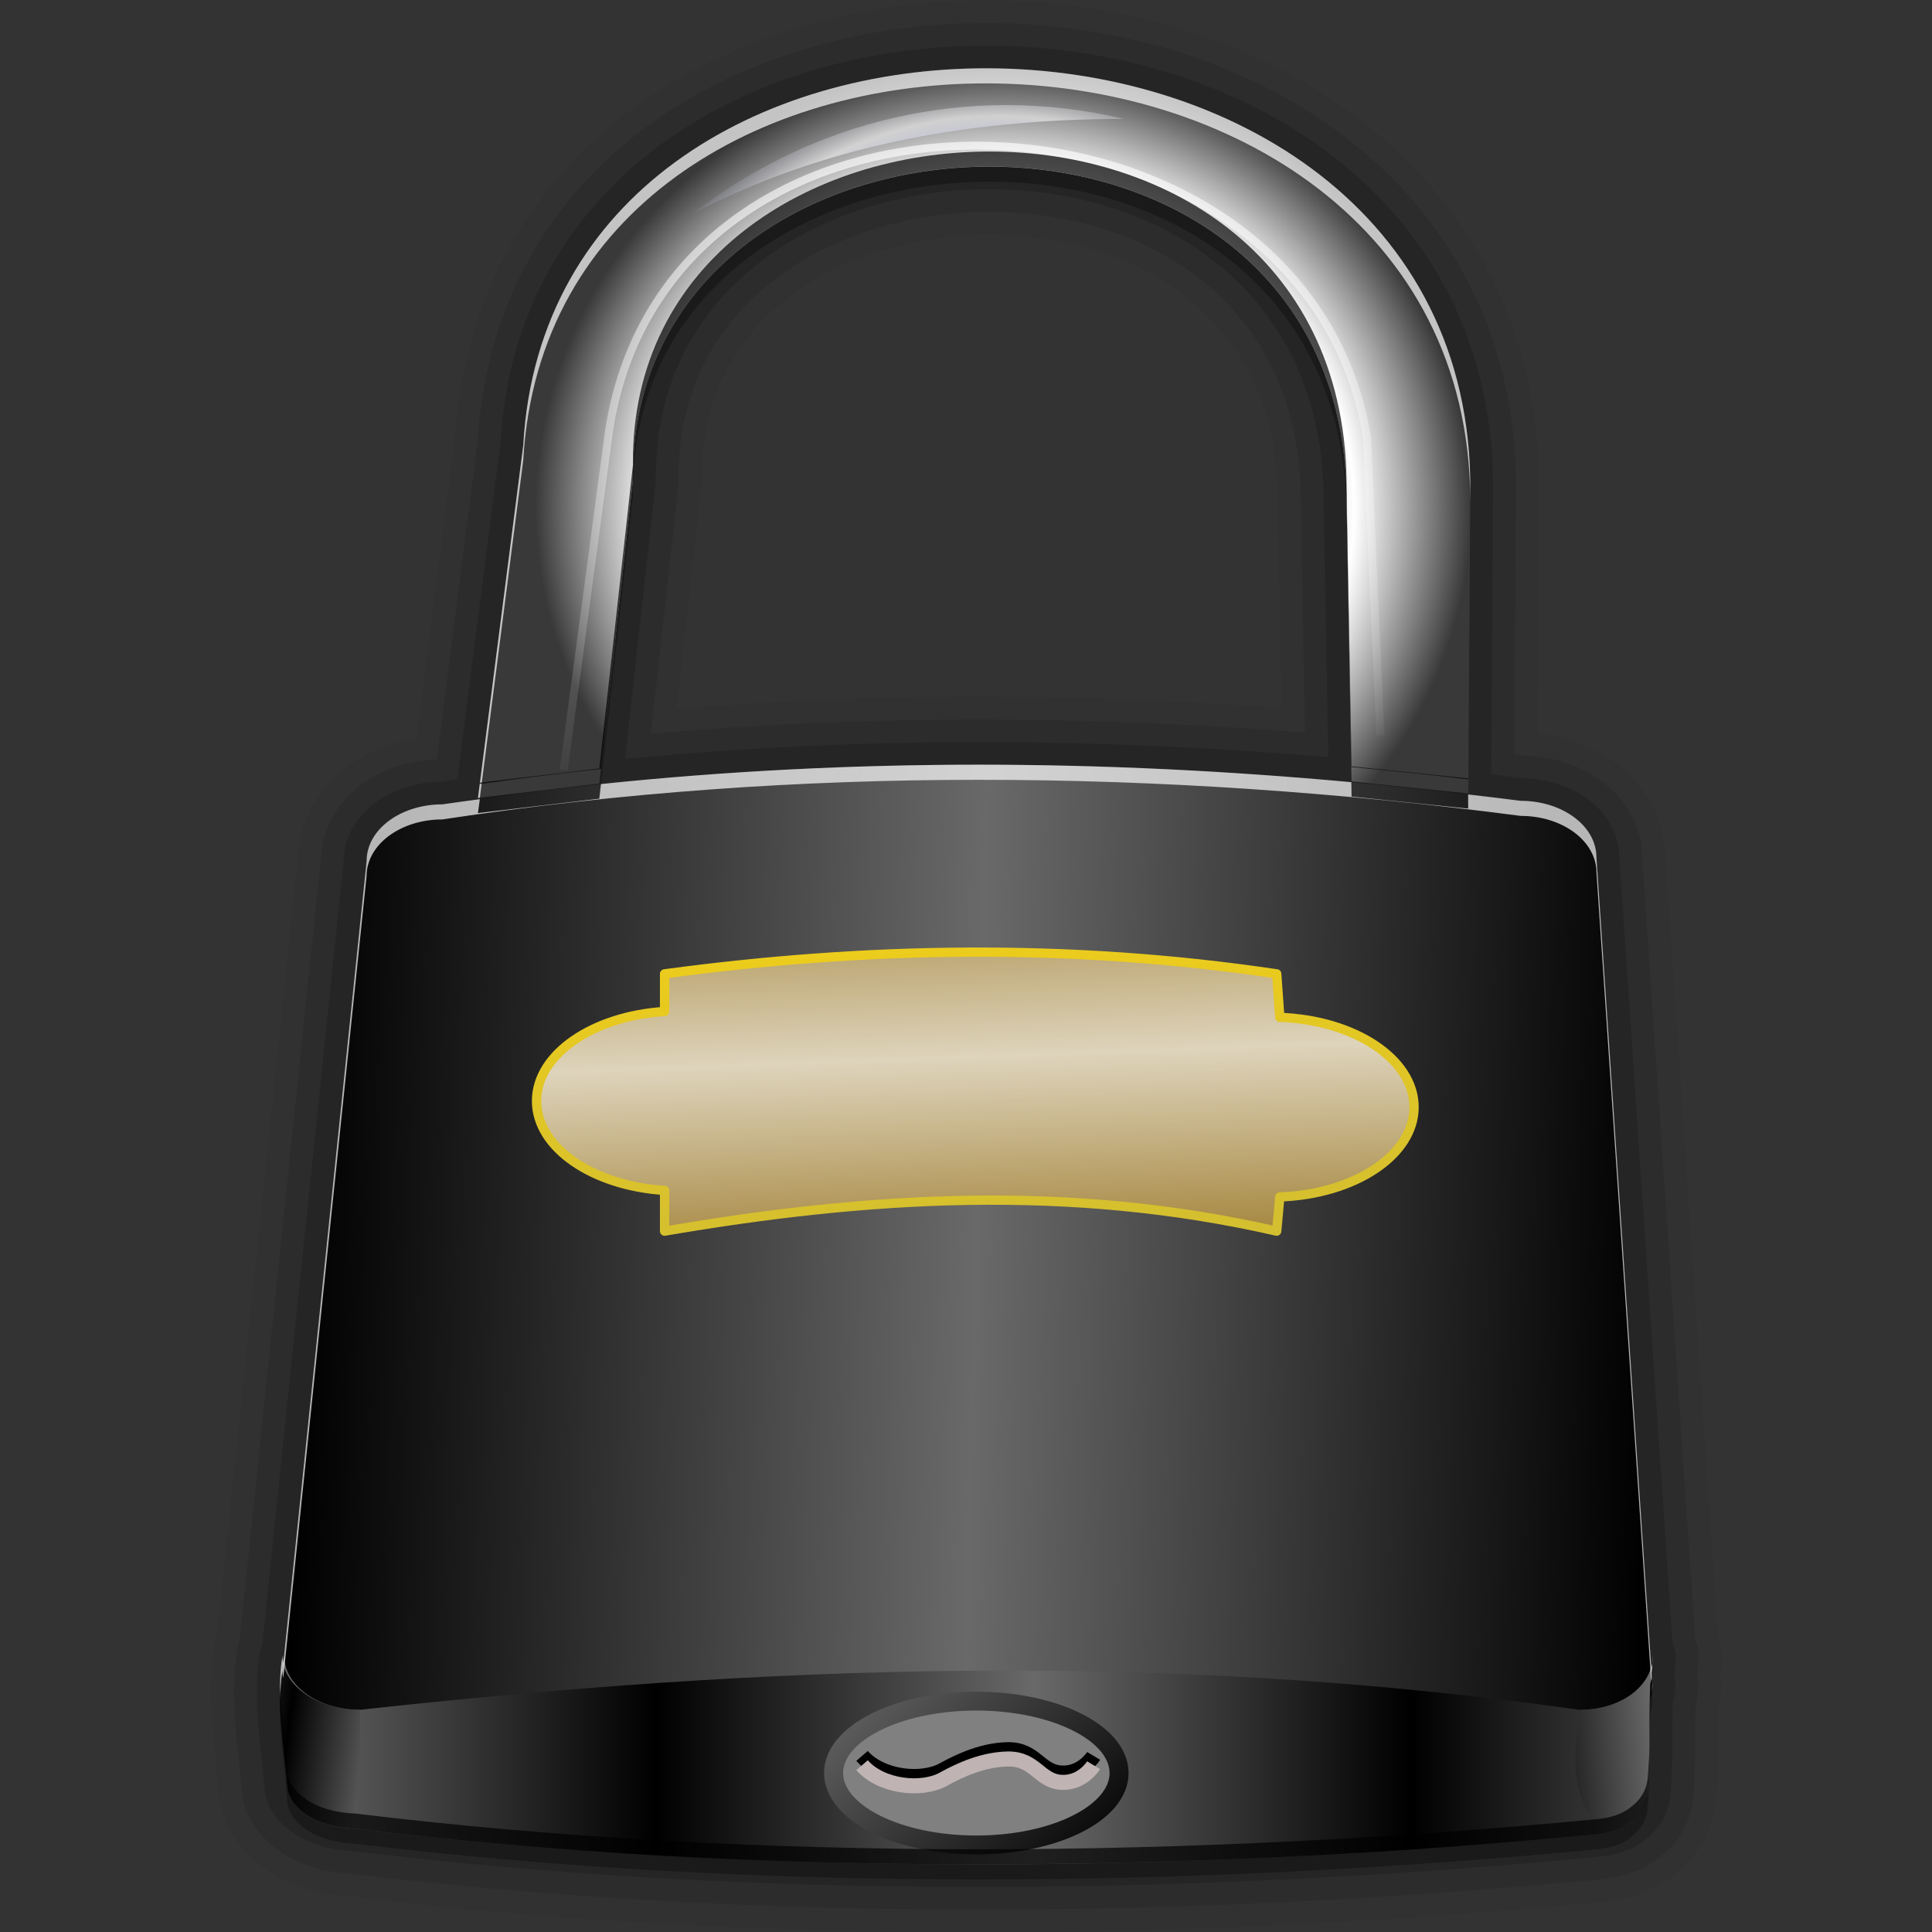<?xml version="1.0" encoding="UTF-8" standalone="no"?>
<!-- Created with Inkscape (http://www.inkscape.org/) -->

<svg
   xmlns:dc="http://purl.org/dc/elements/1.1/"
   xmlns:cc="http://creativecommons.org/ns#"
   xmlns:rdf="http://www.w3.org/1999/02/22-rdf-syntax-ns#"
   xmlns:svg="http://www.w3.org/2000/svg"
   xmlns="http://www.w3.org/2000/svg"
   xmlns:xlink="http://www.w3.org/1999/xlink"
   xmlns:sodipodi="http://sodipodi.sourceforge.net/DTD/sodipodi-0.dtd"
   xmlns:inkscape="http://www.inkscape.org/namespaces/inkscape"
   id="svg2"
   sodipodi:version="0.32"
   inkscape:version="0.48.3.1 r9886"
   width="256"
   height="256"
   version="1.0"
   sodipodi:docname="document-encrypt.svg"
   inkscape:output_extension="org.inkscape.output.svg.inkscape">
  <rect width="100%" height="100%" fill="#333333" stroke="none"/>
  <defs
     id="defs5">
    <linearGradient
       id="linearGradient3571">
      <stop
         id="stop3573"
         offset="0"
         style="stop-color:#000000;stop-opacity:1;" />
      <stop
         id="stop3575"
         offset="1"
         style="stop-color:#696969;stop-opacity:1;" />
    </linearGradient>
    <linearGradient
       inkscape:collect="always"
       id="linearGradient2824">
      <stop
         style="stop-color:black;stop-opacity:1;"
         offset="0"
         id="stop2826" />
      <stop
         style="stop-color:#a6a6a6;stop-opacity:1"
         offset="1"
         id="stop2829" />
    </linearGradient>
    <linearGradient
       inkscape:collect="always"
       id="linearGradient2883">
      <stop
         style="stop-color:#936d16;stop-opacity:1;"
         offset="0"
         id="stop2885" />
      <stop
         style="stop-color:#ded4bc;stop-opacity:1"
         offset="1"
         id="stop2887" />
    </linearGradient>
    <linearGradient
       inkscape:collect="always"
       id="linearGradient2875">
      <stop
         style="stop-color:#d2be31;stop-opacity:1"
         offset="0"
         id="stop2877" />
      <stop
         style="stop-color:#eccc1c;stop-opacity:1"
         offset="1"
         id="stop2879" />
    </linearGradient>
    <linearGradient
       inkscape:collect="always"
       id="linearGradient2816">
      <stop
         style="stop-color:white;stop-opacity:0.784"
         offset="0"
         id="stop2818" />
      <stop
         style="stop-color:white;stop-opacity:0;"
         offset="1"
         id="stop2820" />
    </linearGradient>
    <linearGradient
       id="linearGradient2802">
      <stop
         id="stop2804"
         offset="0"
         style="stop-color:#000003;stop-opacity:0.471" />
      <stop
         style="stop-color:#0a104d;stop-opacity:1;"
         offset="0"
         id="stop2806" />
      <stop
         style="stop-color:#142197;stop-opacity:1;"
         offset="0.5"
         id="stop2808" />
      <stop
         id="stop2810"
         offset="0.75"
         style="stop-color:white;stop-opacity:1;" />
      <stop
         id="stop2812"
         offset="1"
         style="stop-color:#161a3b;stop-opacity:0" />
    </linearGradient>
    <linearGradient
       id="linearGradient2768">
      <stop
         style="stop-color:#000003;stop-opacity:1;"
         offset="0"
         id="stop2770" />
      <stop
         id="stop2782"
         offset="0"
         style="stop-color:#505050;stop-opacity:1;" />
      <stop
         id="stop2776"
         offset="0.5"
         style="stop-color:#5e5e5e;stop-opacity:1;" />
      <stop
         style="stop-color:white;stop-opacity:1;"
         offset="0.75"
         id="stop2788" />
      <stop
         style="stop-color:#393939;stop-opacity:1;"
         offset="1"
         id="stop2772" />
    </linearGradient>
    <linearGradient
       inkscape:collect="always"
       xlink:href="#linearGradient3571"
       id="linearGradient4335"
       gradientUnits="userSpaceOnUse"
       gradientTransform="matrix(-0.305,0,0,0.317,245.696,-26.411)"
       spreadMethod="reflect"
       x1="92.905"
       y1="600.968"
       x2="384.066"
       y2="593.622" />
    <linearGradient
       inkscape:collect="always"
       xlink:href="#linearGradient3571"
       id="linearGradient4337"
       gradientUnits="userSpaceOnUse"
       gradientTransform="matrix(-0.305,0,0,0.307,246.105,-22.251)"
       spreadMethod="reflect"
       x1="198.807"
       y1="826.868"
       x2="360.908"
       y2="826.868" />
    <radialGradient
       inkscape:collect="always"
       xlink:href="#linearGradient2768"
       id="radialGradient4339"
       gradientUnits="userSpaceOnUse"
       gradientTransform="matrix(-0.288,-0.009,-0.009,0.278,242.385,-9.799)"
       cx="374.09"
       cy="282.227"
       fx="374.09"
       fy="282.227"
       r="212.856" />
    <radialGradient
       inkscape:collect="always"
       xlink:href="#linearGradient2802"
       id="radialGradient4341"
       gradientUnits="userSpaceOnUse"
       gradientTransform="matrix(-0.551,0.11,0.089,0.448,298.142,-210.178)"
       spreadMethod="reflect"
       cx="385.039"
       cy="475.954"
       fx="385.039"
       fy="475.954"
       r="92.525" />
    <linearGradient
       inkscape:collect="always"
       xlink:href="#linearGradient2883"
       id="linearGradient4343"
       gradientUnits="userSpaceOnUse"
       gradientTransform="matrix(-0.305,0,0,0.307,393.856,-23.894)"
       spreadMethod="reflect"
       x1="914.928"
       y1="636.566"
       x2="918.924"
       y2="529.324" />
    <linearGradient
       inkscape:collect="always"
       xlink:href="#linearGradient2875"
       id="linearGradient4345"
       gradientUnits="userSpaceOnUse"
       gradientTransform="matrix(-0.305,0,0,0.307,393.856,-23.894)"
       x1="906.204"
       y1="615.118"
       x2="912.902"
       y2="481.065" />
    <linearGradient
       inkscape:collect="always"
       xlink:href="#linearGradient3571"
       id="linearGradient4347"
       gradientUnits="userSpaceOnUse"
       gradientTransform="matrix(-0.305,0,0,0.307,246.105,-22.251)"
       spreadMethod="reflect"
       x1="149.192"
       y1="825.009"
       x2="93.405"
       y2="820.312" />
    <linearGradient
       inkscape:collect="always"
       xlink:href="#linearGradient3571"
       id="linearGradient4349"
       gradientUnits="userSpaceOnUse"
       gradientTransform="matrix(-0.305,0,0,0.307,246.105,-22.251)"
       spreadMethod="reflect"
       x1="683.475"
       y1="829.483"
       x2="642.188"
       y2="835.326" />
    <linearGradient
       inkscape:collect="always"
       xlink:href="#linearGradient2824"
       id="linearGradient4351"
       gradientUnits="userSpaceOnUse"
       x1="526.357"
       y1="1059.448"
       x2="714.928"
       y2="863.456" />
    <linearGradient
       inkscape:collect="always"
       xlink:href="#linearGradient2816"
       id="linearGradient4353"
       gradientUnits="userSpaceOnUse"
       gradientTransform="matrix(-0.305,0,0,0.307,246.105,-22.251)"
       x1="386.816"
       y1="69.791"
       x2="371.848"
       y2="407.752" />
  </defs>
  <sodipodi:namedview
     inkscape:window-height="553"
     inkscape:window-width="1024"
     inkscape:pageshadow="2"
     inkscape:pageopacity="0.0"
     guidetolerance="10.0"
     gridtolerance="10.0"
     objecttolerance="10.0"
     borderopacity="1.0"
     bordercolor="#666666"
     pagecolor="#ffffff"
     id="base"
     inkscape:zoom="1.4960938"
     inkscape:cx="128"
     inkscape:cy="128"
     inkscape:window-x="-4"
     inkscape:window-y="24"
     inkscape:current-layer="svg2"
     width="256px"
     height="256px"
     showgrid="false"
     inkscape:snap-bbox="true"
     inkscape:bbox-paths="true"
     inkscape:bbox-nodes="true"
     inkscape:snap-bbox-edge-midpoints="true"
     inkscape:snap-bbox-midpoints="true"
     inkscape:object-paths="true"
     inkscape:snap-intersection-paths="true"
     inkscape:object-nodes="true"
     inkscape:snap-smooth-nodes="true"
     inkscape:snap-midpoints="true"
     inkscape:snap-object-midpoints="true"
     inkscape:snap-center="true"
     inkscape:window-maximized="1" />
  <g
     id="g4315"
     transform="matrix(1.011,0,0,1,-0.615,1.986)">
    <path
       id="path4313"
       d="M 130,7.062 C 100.339,7.003 71.041,23.498 69.188,57 l -5.938,46.75 15.906,-1.906 4.406,-40.188 c -0.566,-54.341 93.977,-57.601 93.531,3.25 l 0.656,36.656 15.281,1.594 0.281,-40.094 C 193.573,25.968 161.574,7.126 130,7.062 z m -1.031,92.281 c -23.579,-0.002 -47.065,1.669 -70.375,5.25 -5.506,0 -9.938,3.347 -9.938,7.5 L 37.844,217.312 c -0.003,0.02 0.003,0.042 0,0.062 -0.053,0.332 -0.084,0.667 -0.125,1 -0.064,-0.325 -0.094,-0.661 -0.094,-1 -0.955,5.886 0.24,11.957 0.656,17.594 0.32,2.473 3.525,5.174 8.844,5.344 53.073,6.519 109.94,5.883 163.062,0.719 1.548,-0.197 2.998,-0.607 4.156,-1.562 1.191,-0.886 2.07,-2.171 2.219,-3.875 0.267,-3.205 0.216,-5.479 0.219,-8.094 1e-5,-0.01 -1e-5,-0.021 0,-0.031 8.2e-4,-0.647 0.021,-1.325 0.031,-2.031 1.5e-4,-0.01 -1.5e-4,-0.021 0,-0.031 0.011,-0.708 0.031,-1.444 0.062,-2.25 3.8e-4,-0.01 -3.8e-4,-0.022 0,-0.031 0.181,-0.567 0.312,-1.14 0.312,-1.75 l -0.125,-1.719 c 0.03,-0.407 0.088,-0.845 0.125,-1.281 -0.025,0.139 -0.09,0.27 -0.125,0.406 -0.005,0.019 0.005,0.043 0,0.062 -0.011,0.04 -0.019,0.085 -0.031,0.125 l -7.188,-107.344 c 0,-4.153 -4.432,-7.5 -9.938,-7.5 -23.667,-3.127 -47.358,-4.78 -70.938,-4.781 z M 217.25,217.5 c -0.024,0.256 -0.041,0.472 -0.062,0.719 0.005,-0.032 0.027,-0.062 0.031,-0.094 0.003,-0.02 -0.002,-0.042 0,-0.062 0.024,-0.183 0.025,-0.375 0.031,-0.562 z"
       style="opacity:0.05;fill:none;stroke:#000000;stroke-width:18;stroke-linejoin:round;stroke-miterlimit:4;stroke-opacity:1;stroke-dasharray:none"
       inkscape:connector-curvature="0" />
    <path
       style="opacity:0.1;fill:none;stroke:#000000;stroke-width:12;stroke-linejoin:round;stroke-miterlimit:4;stroke-opacity:1;stroke-dasharray:none"
       d="M 130,7.062 C 100.339,7.003 71.041,23.498 69.188,57 l -5.938,46.75 15.906,-1.906 4.406,-40.188 c -0.566,-54.341 93.977,-57.601 93.531,3.25 l 0.656,36.656 15.281,1.594 0.281,-40.094 C 193.573,25.968 161.574,7.126 130,7.062 z m -1.031,92.281 c -23.579,-0.002 -47.065,1.669 -70.375,5.25 -5.506,0 -9.938,3.347 -9.938,7.5 L 37.844,217.312 c -0.003,0.02 0.003,0.042 0,0.062 -0.053,0.332 -0.084,0.667 -0.125,1 -0.064,-0.325 -0.094,-0.661 -0.094,-1 -0.955,5.886 0.24,11.957 0.656,17.594 0.32,2.473 3.525,5.174 8.844,5.344 53.073,6.519 109.94,5.883 163.062,0.719 1.548,-0.197 2.998,-0.607 4.156,-1.562 1.191,-0.886 2.07,-2.171 2.219,-3.875 0.267,-3.205 0.216,-5.479 0.219,-8.094 1e-5,-0.01 -1e-5,-0.021 0,-0.031 8.2e-4,-0.647 0.021,-1.325 0.031,-2.031 1.5e-4,-0.01 -1.5e-4,-0.021 0,-0.031 0.011,-0.708 0.031,-1.444 0.062,-2.25 3.8e-4,-0.01 -3.8e-4,-0.022 0,-0.031 0.181,-0.567 0.312,-1.14 0.312,-1.75 l -0.125,-1.719 c 0.03,-0.407 0.088,-0.845 0.125,-1.281 -0.025,0.139 -0.09,0.27 -0.125,0.406 -0.005,0.019 0.005,0.043 0,0.062 -0.011,0.04 -0.019,0.085 -0.031,0.125 l -7.188,-107.344 c 0,-4.153 -4.432,-7.5 -9.938,-7.5 -23.667,-3.127 -47.358,-4.78 -70.938,-4.781 z M 217.25,217.5 c -0.024,0.256 -0.041,0.472 -0.062,0.719 0.005,-0.032 0.027,-0.062 0.031,-0.094 0.003,-0.02 -0.002,-0.042 0,-0.062 0.024,-0.183 0.025,-0.375 0.031,-0.562 z"
       id="path4311"
       inkscape:connector-curvature="0" />
    <path
       id="path4227"
       d="M 130,7.062 C 100.339,7.003 71.041,23.498 69.188,57 l -5.938,46.75 15.906,-1.906 4.406,-40.188 c -0.566,-54.341 93.977,-57.601 93.531,3.25 l 0.656,36.656 15.281,1.594 0.281,-40.094 C 193.573,25.968 161.574,7.126 130,7.062 z m -1.031,92.281 c -23.579,-0.002 -47.065,1.669 -70.375,5.25 -5.506,0 -9.938,3.347 -9.938,7.5 L 37.844,217.312 c -0.003,0.02 0.003,0.042 0,0.062 -0.053,0.332 -0.084,0.667 -0.125,1 -0.064,-0.325 -0.094,-0.661 -0.094,-1 -0.955,5.886 0.24,11.957 0.656,17.594 0.32,2.473 3.525,5.174 8.844,5.344 53.073,6.519 109.94,5.883 163.062,0.719 1.548,-0.197 2.998,-0.607 4.156,-1.562 1.191,-0.886 2.07,-2.171 2.219,-3.875 0.267,-3.205 0.216,-5.479 0.219,-8.094 1e-5,-0.01 -1e-5,-0.021 0,-0.031 8.2e-4,-0.647 0.021,-1.325 0.031,-2.031 1.5e-4,-0.01 -1.5e-4,-0.021 0,-0.031 0.011,-0.708 0.031,-1.444 0.062,-2.25 3.8e-4,-0.01 -3.8e-4,-0.022 0,-0.031 0.181,-0.567 0.312,-1.14 0.312,-1.75 l -0.125,-1.719 c 0.03,-0.407 0.088,-0.845 0.125,-1.281 -0.025,0.139 -0.09,0.27 -0.125,0.406 -0.005,0.019 0.005,0.043 0,0.062 -0.011,0.04 -0.019,0.085 -0.031,0.125 l -7.188,-107.344 c 0,-4.153 -4.432,-7.5 -9.938,-7.5 -23.667,-3.127 -47.358,-4.78 -70.938,-4.781 z M 217.25,217.5 c -0.024,0.256 -0.041,0.472 -0.062,0.719 0.005,-0.032 0.027,-0.062 0.031,-0.094 0.003,-0.02 -0.002,-0.042 0,-0.062 0.024,-0.183 0.025,-0.375 0.031,-0.562 z"
       style="opacity:0.15;fill:none;stroke:#000000;stroke-width:6;stroke-linejoin:round;stroke-miterlimit:4;stroke-opacity:1;stroke-dasharray:none"
       inkscape:connector-curvature="0" />
    <g
       id="g4212">
      <path
         inkscape:connector-curvature="0"
         sodipodi:nodetypes="ccccccccc"
         id="path2843"
         d="m 199.894,104.14 c -47.334,-6.254 -94.674,-6.714 -141.294,0.449 -5.506,0 -9.938,3.343 -9.938,7.496 l -11.234,109.278 c 0,4.153 4.432,7.496 9.938,7.496 53.291,-6.088 104.422,-8.17 159.874,0 5.506,0 9.938,-3.343 9.938,-7.496 l -7.346,-109.727 c 0,-4.153 -4.432,-7.496 -9.938,-7.496 z"
         style="fill:url(#linearGradient4335);fill-opacity:1;stroke:none" />
      <path
         inkscape:connector-curvature="0"
         sodipodi:nodetypes="ccccccccc"
         id="path1876"
         d="m 216.548,235.602 c -0.297,3.408 -3.455,5.057 -6.369,5.441 -53.122,5.165 -109.995,5.794 -163.069,-0.725 -5.319,-0.17 -8.521,-2.861 -8.841,-5.334 -0.416,-5.637 -1.387,-11.773 -0.432,-17.659 0,4.015 4.432,7.248 9.938,7.248 53.291,-5.886 104.422,-7.9 159.874,0 5.506,0 9.604,-3.177 9.604,-7.192 -0.847,9.093 -0.169,11.785 -0.706,18.221 z"
         style="fill:url(#linearGradient4337);fill-opacity:1;stroke:none" />
      <path
         inkscape:connector-curvature="0"
         sodipodi:nodetypes="ccccccccc"
         id="path2766"
         d="M 193.045,103.145 177.737,101.566 177.102,64.916 C 177.548,4.066 82.99,7.321 83.556,61.662 L 79.171,101.836 63.262,103.747 69.199,57.013 C 73.026,-12.153 193.817,-8.885 193.311,63.057 z"
         style="fill:url(#radialGradient4339);fill-opacity:1;fill-rule:evenodd;stroke:none" />
      <path
         inkscape:connector-curvature="0"
         style="opacity:0.536;fill:url(#radialGradient4341);fill-opacity:1;fill-rule:evenodd;stroke:none"
         d="m 147.927,13.775 c -20.416,-4.902 -40.898,0.257 -56.499,12.553 16.29,-8.652 35.27,-12.578 56.499,-12.553 z"
         id="path2790"
         sodipodi:nodetypes="ccc" />
      <path
         inkscape:connector-curvature="0"
         style="fill:url(#linearGradient4343);fill-opacity:1;stroke:url(#linearGradient4345);stroke-width:1.224;stroke-linecap:round;stroke-linejoin:round;stroke-miterlimit:4;stroke-opacity:1;stroke-dasharray:none"
         d="m 167.935,127.052 0.409,5.77 c 9.803,0.341 17.594,5.539 17.594,11.896 0,6.357 -7.79,11.556 -17.594,11.896 l -0.409,4.537 c -27.372,-6.336 -53.935,-4.559 -80.221,0 l 0,-5.402 c -9.418,-0.591 -16.783,-5.668 -16.783,-11.849 0,-6.181 7.365,-11.267 16.783,-11.858 l 0,-4.99 c 26.233,-3.568 52.898,-4.094 80.221,0 z"
         id="rect2867"
         sodipodi:nodetypes="ccsccccsccc" />
      <path
         inkscape:connector-curvature="0"
         style="fill:url(#linearGradient4347);fill-opacity:1;stroke:none"
         d="m 216.548,235.602 c -0.926,3.923 -3.484,5.075 -6.369,5.441 -3.801,-6.721 -3.41,-9.032 -2.53,-16.47 5.506,0 9.604,-3.233 9.604,-7.248 -0.847,9.093 -0.169,11.841 -0.706,18.277 z"
         id="path2891"
         sodipodi:nodetypes="ccccc" />
      <path
         inkscape:connector-curvature="0"
         style="fill:url(#linearGradient4349);fill-opacity:1;stroke:none"
         d="m 47.11,240.318 c -5.319,-0.17 -8.521,-2.861 -8.841,-5.334 -0.416,-5.637 -1.61,-11.717 -0.655,-17.603 0,4.015 4.655,7.192 10.161,7.192 0.282,6.556 -0.721,11.083 -0.665,15.745 z"
         id="path2901"
         sodipodi:nodetypes="ccccc" />
      <path
         sodipodi:type="arc"
         style="fill:#808080;fill-opacity:1;stroke:url(#linearGradient4351);stroke-width:10;stroke-linecap:round;stroke-linejoin:round;stroke-miterlimit:4;stroke-opacity:1;stroke-dasharray:none"
         id="path1935"
         sodipodi:cx="582.53308"
         sodipodi:cy="996.29492"
         sodipodi:rx="75.13044"
         sodipodi:ry="38.109638"
         d="m 657.664,996.295 c 0,21.047 -33.637,38.11 -75.13,38.11 -41.493,0 -75.13,-17.062 -75.13,-38.11 0,-21.047 33.637,-38.11 75.13,-38.11 41.493,0 75.13,17.062 75.13,38.11 z"
         transform="matrix(-0.249,0,0,0.25,273.62,-16.123)" />
      <path
         inkscape:connector-curvature="0"
         style="fill:none;stroke:#000000;stroke-width:1.992;stroke-linecap:butt;stroke-linejoin:miter;stroke-miterlimit:4;stroke-opacity:1;stroke-dasharray:none"
         d="m 143.945,230.679 c 0,0 -1.487,2.471 -4.307,2.265 -2.82,-0.206 -3.386,-3.162 -6.973,-3.088 -3.123,0.064 -6.053,1.358 -8.409,2.677 -2.857,1.599 -8.151,1.033 -10.665,-1.853"
         id="path2833"
         sodipodi:nodetypes="csssc" />
      <path
         inkscape:connector-curvature="0"
         sodipodi:nodetypes="csssc"
         id="path2835"
         d="m 143.945,231.914 c 0,0 -1.487,2.471 -4.307,2.265 -2.82,-0.206 -3.386,-3.162 -6.973,-3.088 -3.123,0.064 -6.053,1.358 -8.409,2.677 -2.857,1.599 -8.151,1.033 -10.665,-1.853"
         style="fill:none;stroke:#bfb3b3;stroke-width:1.992;stroke-linecap:butt;stroke-linejoin:miter;stroke-miterlimit:4;stroke-opacity:1;stroke-dasharray:none" />
      <path
         inkscape:connector-curvature="0"
         style="fill:none;stroke:url(#linearGradient4353);stroke-width:1.04;stroke-linecap:butt;stroke-linejoin:miter;stroke-miterlimit:4;stroke-opacity:1;stroke-dasharray:none"
         d="M 181.527,95.485 179.772,56.023 C 171.899,6.5 88.567,2.717 80.449,54.966 l -5.966,45.1"
         id="path2814"
         sodipodi:nodetypes="cccc" />
    </g>
    <path
       id="path4299"
       d="M 130,7.062 C 100.339,7.003 71.041,23.498 69.188,57 L 63.25,103.75 63.5,103.719 69.188,59 C 71.041,25.498 100.339,9.003 130,9.062 161.413,9.125 193.245,27.781 193.312,64.5 l 0,-1.438 C 193.573,25.968 161.574,7.126 130,7.062 z m -1.031,92.281 c -16.583,-0.001 -33.132,0.827 -49.594,2.562 l -0.219,1.938 L 63.25,105.75 63.5,103.906 c -1.635,0.232 -3.273,0.437 -4.906,0.688 -5.506,0 -9.938,3.347 -9.938,7.5 L 37.844,217.312 c -0.003,0.02 0.003,0.042 0,0.062 -0.053,0.332 -0.084,0.667 -0.125,1 -0.064,-0.325 -0.094,-0.661 -0.094,-1 -0.319,1.969 -0.365,3.95 -0.312,5.938 0.032,-1.317 0.101,-2.632 0.312,-3.938 0,0.339 0.03,0.675 0.094,1 0.041,-0.333 0.072,-0.668 0.125,-1 0.003,-0.02 -0.003,-0.042 0,-0.062 l 10.812,-105.219 c 0,-4.153 4.432,-7.5 9.938,-7.5 23.31,-3.581 46.796,-5.251 70.375,-5.25 23.579,0.001 47.271,1.654 70.938,4.781 5.506,0 9.938,3.347 9.938,7.5 l 7.188,107.344 c 0.012,-0.04 0.02,-0.085 0.031,-0.125 0.005,-0.019 -0.005,-0.043 0,-0.062 0.019,-0.073 0.037,-0.147 0.062,-0.219 l -0.062,-0.906 c 0.03,-0.407 0.088,-0.845 0.125,-1.281 -0.025,0.139 -0.09,0.27 -0.125,0.406 -0.005,0.019 0.005,0.043 0,0.062 -0.011,0.04 -0.019,0.085 -0.031,0.125 L 209.844,111.625 c 0,-4.153 -4.432,-7.5 -9.938,-7.5 -2.292,-0.303 -4.583,-0.569 -6.875,-0.844 l 0,1.875 -15.281,-1.594 -0.031,-1.906 c -16.272,-1.504 -32.539,-2.311 -48.75,-2.312 z M 217.25,217.5 c -0.024,0.256 -0.041,0.472 -0.062,0.719 0.005,-0.032 0.027,-0.062 0.031,-0.094 0.003,-0.02 -0.002,-0.042 0,-0.062 0.024,-0.183 0.025,-0.375 0.031,-0.562 z m -0.094,3.312 c -0.03,0.286 -0.074,0.576 -0.094,0.844 l 0.031,0.531 c 0.046,-0.262 0.094,-0.539 0.094,-0.812 l -0.031,-0.562 z"
       style="opacity:0.7;fill:#ffffff;fill-opacity:1;stroke:none"
       inkscape:connector-curvature="0" />
    <path
       id="path4304"
       d="m 130.281,18.094 c -23.509,0.001 -47.002,14.392 -46.719,41.562 l -4.406,40.188 -15.656,1.875 0,0.188 c 5.289,-0.751 10.57,-1.441 15.875,-2 l 4.188,-38.25 c -0.566,-54.341 93.977,-57.601 93.531,3.25 l 0.625,34.75 c 5.105,0.472 10.207,1.013 15.312,1.625 l 0,-0.125 L 177.75,99.562 177.094,62.906 c 0.223,-30.425 -23.303,-44.814 -46.812,-44.812 z M 217.25,217.5 c -0.024,0.256 -0.041,0.472 -0.062,0.719 0.005,-0.032 0.027,-0.062 0.031,-0.094 0.003,-0.02 -0.002,-0.042 0,-0.062 0.024,-0.183 0.025,-0.375 0.031,-0.562 z m -0.062,0.875 c -0.012,0.065 -0.041,0.125 -0.062,0.188 l 0.031,0.25 c 0.015,-0.148 0.019,-0.289 0.031,-0.438 z m -0.094,1.906 c -0.056,0.29 -0.128,0.56 -0.219,0.844 -3.8e-4,0.01 3.8e-4,0.021 0,0.031 -0.031,0.806 -0.052,1.542 -0.062,2.25 -1.5e-4,0.01 1.5e-4,0.021 0,0.031 -0.011,0.706 -0.03,1.384 -0.031,2.031 -1e-5,0.01 1e-5,0.021 0,0.031 -7.8e-4,0.675 -8e-5,1.317 0,1.969 8.2e-4,-0.647 0.021,-1.325 0.031,-2.031 1.5e-4,-0.01 -1.5e-4,-0.021 0,-0.031 0.011,-0.708 0.031,-1.444 0.062,-2.25 3.8e-4,-0.01 -3.8e-4,-0.022 0,-0.031 0.181,-0.567 0.312,-1.14 0.312,-1.75 l -0.094,-1.094 z M 37.312,221.312 c -0.113,4.621 0.645,9.269 0.969,13.656 0.32,2.473 3.525,5.174 8.844,5.344 53.073,6.519 109.94,5.883 163.062,0.719 1.548,-0.197 2.998,-0.607 4.156,-1.562 1.191,-0.886 2.07,-2.171 2.219,-3.875 0.204,-2.443 0.22,-4.357 0.219,-6.281 -0.021,1.296 -0.085,2.679 -0.219,4.281 -0.149,1.704 -1.028,2.989 -2.219,3.875 -1.158,0.956 -2.608,1.366 -4.156,1.562 -53.122,5.165 -109.989,5.8 -163.062,-0.719 -5.319,-0.17 -8.523,-2.87 -8.844,-5.344 -0.277,-3.751 -0.865,-7.703 -0.969,-11.656 z"
       style="opacity:0.7;fill:#000000;fill-opacity:1;stroke:none"
       inkscape:connector-curvature="0" />
    <path
       inkscape:connector-curvature="0"
       style="opacity:0.3;fill:#000000;fill-opacity:1;stroke:none"
       d="m 130.281,20.094 c -23.509,0.001 -47.002,14.392 -46.719,41.562 l -4.406,40.188 -15.656,1.875 0,0.188 c 5.289,-0.751 10.57,-1.441 15.875,-2 l 4.188,-38.25 c -0.566,-54.341 93.977,-57.601 93.531,3.25 l 0.625,34.75 c 5.105,0.472 10.207,1.013 15.312,1.625 l 0,-0.125 L 177.75,101.562 177.094,64.906 c 0.223,-30.425 -23.303,-44.814 -46.812,-44.812 z M 217.25,219.5 c -0.024,0.256 -0.041,0.472 -0.062,0.719 0.005,-0.032 0.027,-0.062 0.031,-0.094 0.003,-0.02 -0.002,-0.042 0,-0.062 0.024,-0.183 0.025,-0.375 0.031,-0.562 z m -0.062,0.875 c -0.012,0.065 -0.041,0.125 -0.062,0.188 l 0.031,0.25 c 0.015,-0.148 0.019,-0.289 0.031,-0.438 z m -0.094,1.906 c -0.056,0.29 -0.128,0.56 -0.219,0.844 -3.8e-4,0.01 3.8e-4,0.021 0,0.031 -0.031,0.806 -0.052,1.542 -0.062,2.25 -1.5e-4,0.01 1.5e-4,0.021 0,0.031 -0.011,0.706 -0.03,1.384 -0.031,2.031 -1e-5,0.01 1e-5,0.021 0,0.031 -7.8e-4,0.675 -8e-5,1.317 0,1.969 8.2e-4,-0.647 0.021,-1.325 0.031,-2.031 1.5e-4,-0.01 -1.5e-4,-0.021 0,-0.031 0.011,-0.708 0.031,-1.444 0.062,-2.25 3.8e-4,-0.01 -3.8e-4,-0.022 0,-0.031 0.181,-0.567 0.312,-1.14 0.312,-1.75 l -0.094,-1.094 z M 37.312,223.312 c -0.113,4.621 0.645,9.269 0.969,13.656 0.32,2.473 3.525,5.174 8.844,5.344 53.073,6.519 109.94,5.883 163.062,0.719 1.548,-0.197 2.998,-0.607 4.156,-1.562 1.191,-0.886 2.07,-2.171 2.219,-3.875 0.204,-2.443 0.22,-4.357 0.219,-6.281 -0.021,1.296 -0.085,2.679 -0.219,4.281 -0.149,1.704 -1.028,2.989 -2.219,3.875 -1.158,0.956 -2.608,1.366 -4.156,1.562 -53.122,5.165 -109.989,5.8 -163.062,-0.719 -5.319,-0.17 -8.523,-2.87 -8.844,-5.344 -0.277,-3.751 -0.865,-7.703 -0.969,-11.656 z"
       id="path4309" />
  </g>
</svg>
